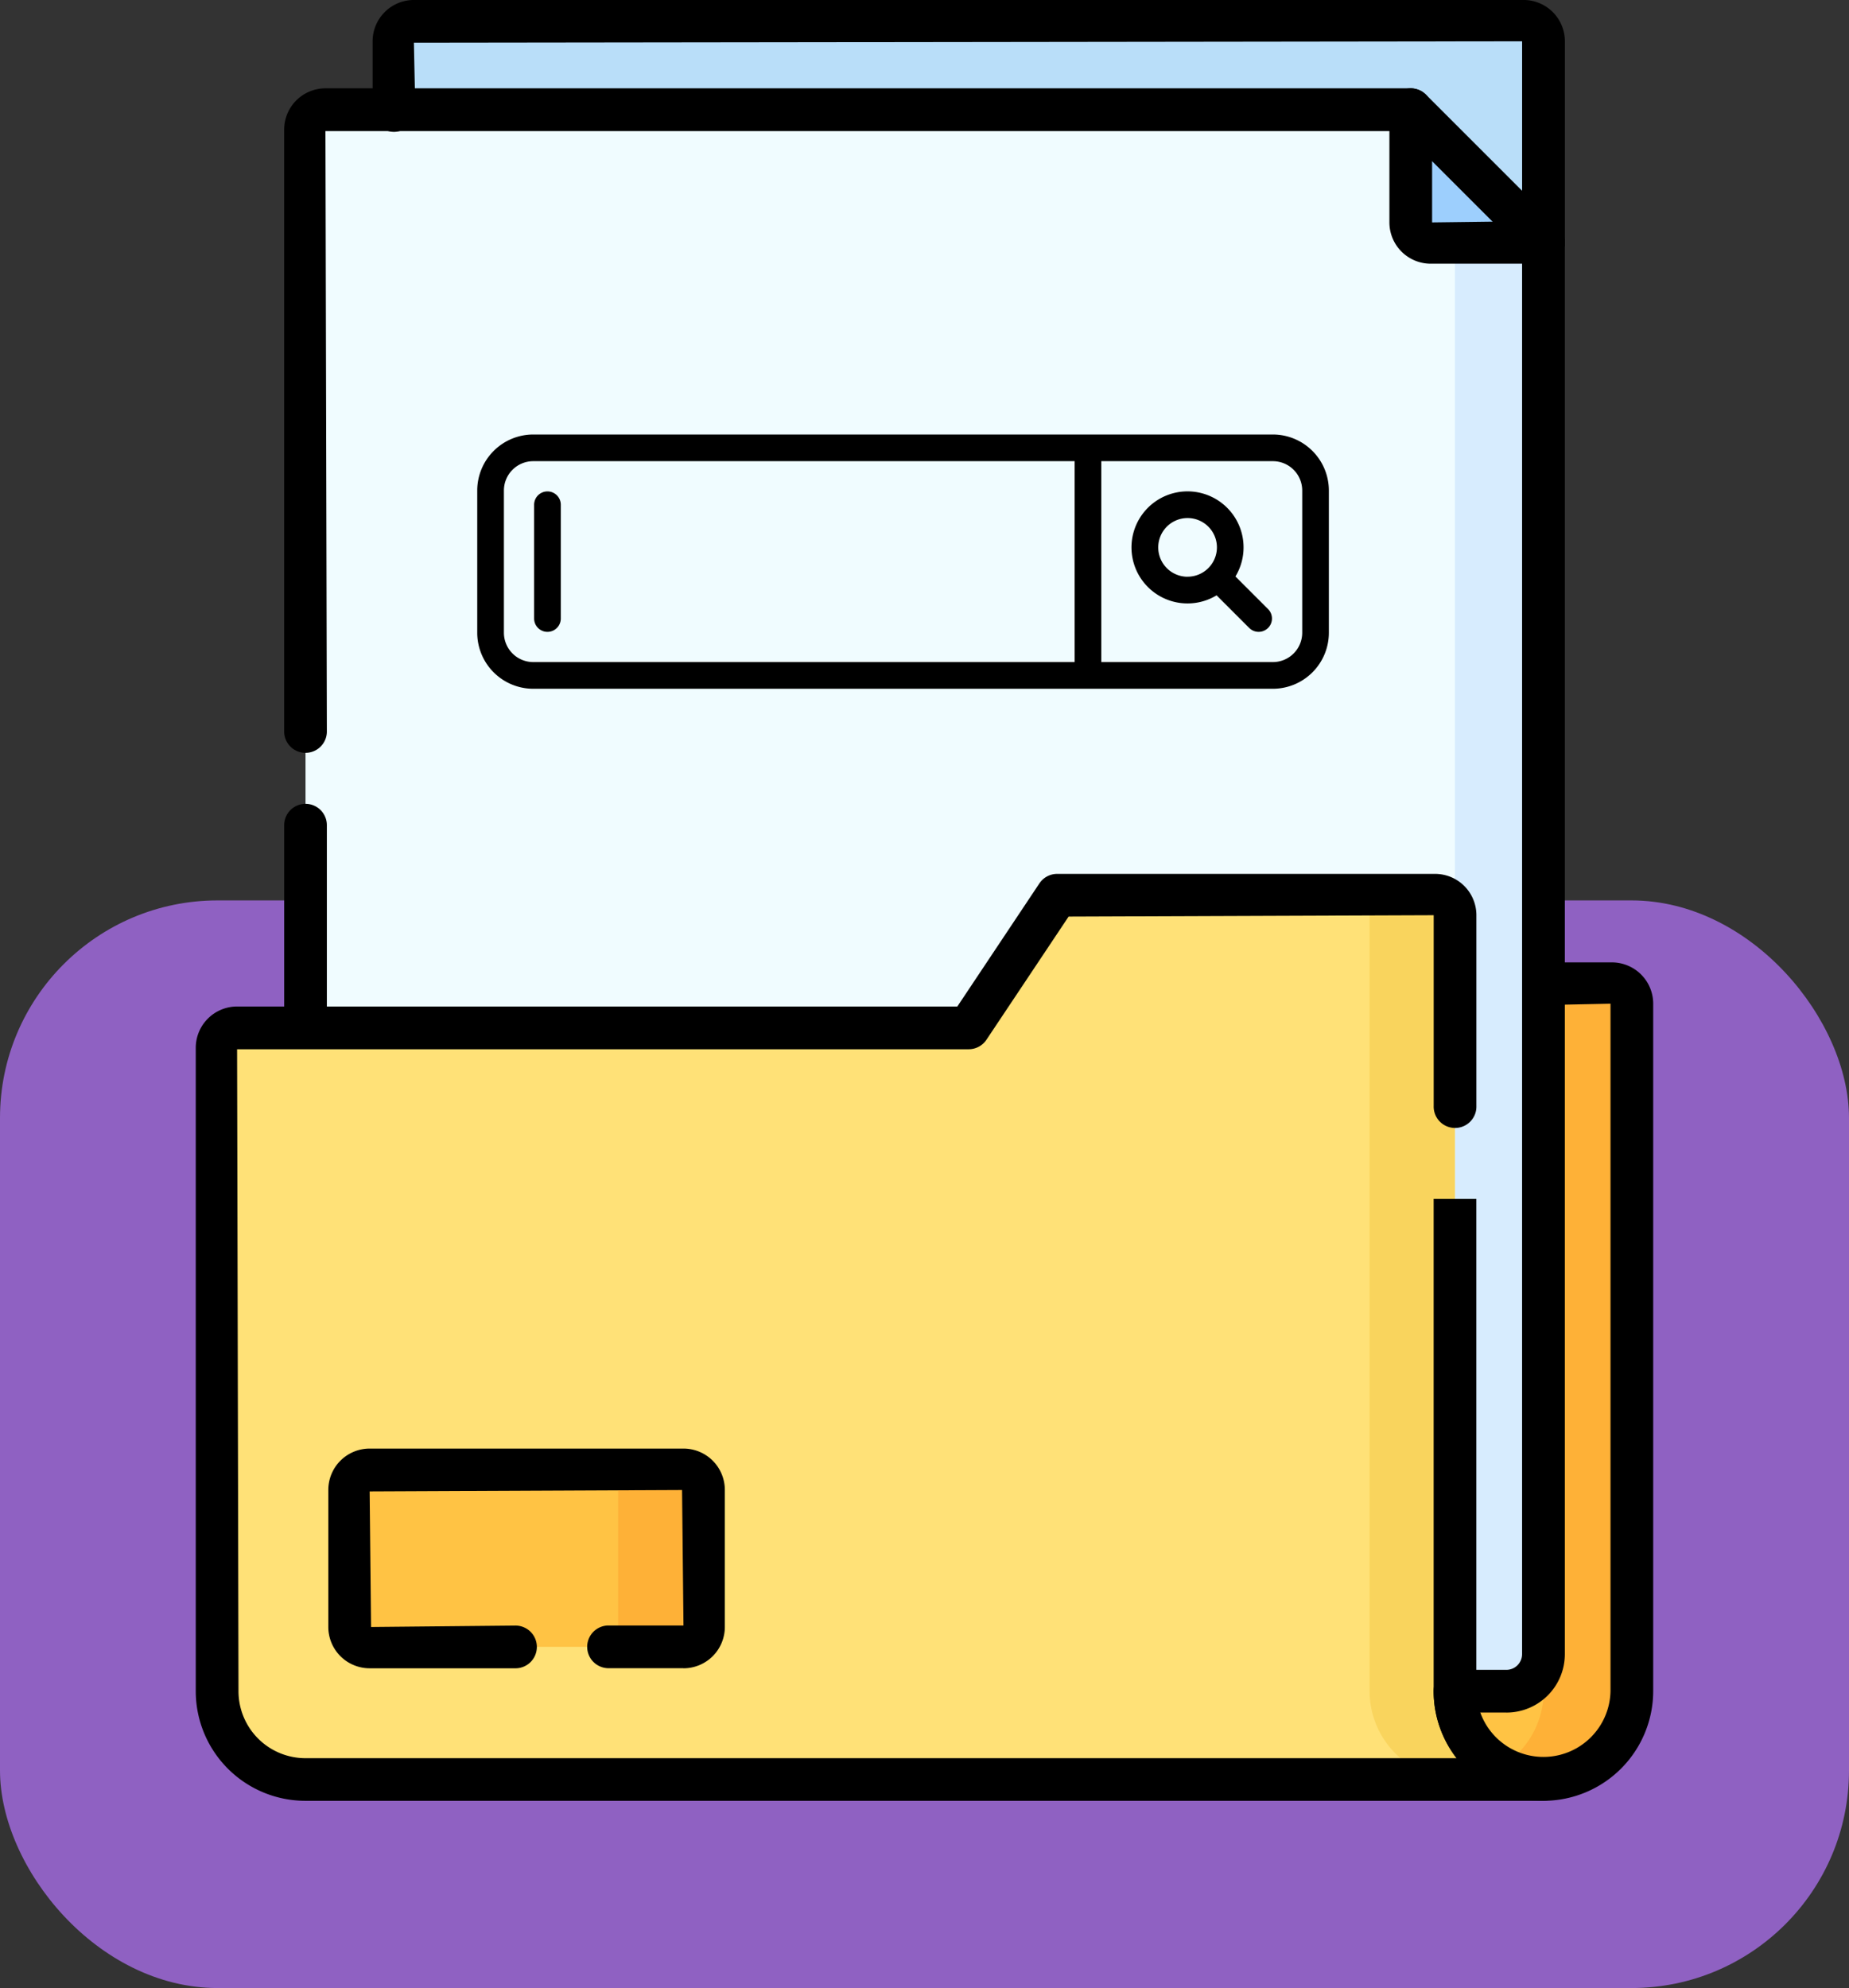 <svg xmlns="http://www.w3.org/2000/svg" xmlns:xlink="http://www.w3.org/1999/xlink" width="85" height="91.394" viewBox="0 0 85 91.394">
  <rect x="0" y="0" width="85" height="91.394" fill="#333333" stroke="none"/>
  <defs>
    <clipPath id="clip-path">
      <rect id="Rectángulo_403025" data-name="Rectángulo 403025" width="67.003" height="82.788" transform="translate(0 0)" fill="none"/>
    </clipPath>
  </defs>
  <g id="Grupo_1102236" data-name="Grupo 1102236" transform="translate(-1000.986 -614.606)">
    <rect id="Rectángulo_402863" data-name="Rectángulo 402863" width="85" height="50" rx="10" transform="translate(1000.986 656)" fill="#8f61c2"/>
    <g id="Grupo_1101586" data-name="Grupo 1101586" transform="translate(653.934 -57.395)">
      <g id="Grupo_1101583" data-name="Grupo 1101583" transform="translate(356.051 672)">
        <g id="Grupo_1101582" data-name="Grupo 1101582" clip-path="url(#clip-path)">
          <path id="Trazado_912194" data-name="Trazado 912194" d="M61.037.981H10.027a.916.916,0,0,0-.916.916V12.624H61.953V1.9a.916.916,0,0,0-.916-.916" fill="#b9def9"/>
          <path id="Trazado_912195" data-name="Trazado 912195" d="M59.928,81.266a4.062,4.062,0,0,1-2.04-3.525l-4.1-32.518h7.7a.916.916,0,0,1,.916.916l1.759,31.6c0,2.248-3.643,3.87-4.24,3.527" fill="#ffc344"/>
          <path id="Trazado_912196" data-name="Trazado 912196" d="M65.1,45.223h-4.05a.916.916,0,0,1,.916.916v31.6a4.062,4.062,0,0,1-2.04,3.525,4.067,4.067,0,0,0,6.09-3.526v-31.6a.916.916,0,0,0-.916-.915" fill="#feb137"/>
          <path id="Trazado_912197" data-name="Trazado 912197" d="M58.289,77.749H5.046V5.961a.916.916,0,0,1,.916-.916H55.856l4.134,6.1v64.9a1.7,1.7,0,0,1-1.7,1.7Z" fill="#f0fcff"/>
          <path id="Trazado_912198" data-name="Trazado 912198" d="M57.022,8.5l.865,2.64v64.9a1.638,1.638,0,0,1-1.577,1.7h3.942a1.7,1.7,0,0,0,1.7-1.7v-64.9Z" fill="#d7ecfe"/>
          <path id="Trazado_912199" data-name="Trazado 912199" d="M55.856,5.046v5.181a.916.916,0,0,0,.916.916h5.181Z" fill="#9dcffd"/>
          <path id="Trazado_912200" data-name="Trazado 912200" d="M55.537,77.741h0V42.074a.916.916,0,0,0-.916-.916H39.6l-4.065,6.1H1.9a.916.916,0,0,0-.916.916V77.752a4.057,4.057,0,0,0,4.057,4.057H59.6a4.065,4.065,0,0,1-4.064-4.066Z" fill="#ffe177"/>
          <path id="Trazado_912201" data-name="Trazado 912201" d="M57.888,77.741h0V42.074a.916.916,0,0,0-.916-.916H53.046a.916.916,0,0,1,.916.916V77.741a4.065,4.065,0,0,0,4.064,4.064h3.926a4.065,4.065,0,0,1-4.064-4.064" fill="#f9d45d"/>
          <path id="Trazado_912202" data-name="Trazado 912202" d="M19.514,75.709H7.994a.916.916,0,0,1-.916-.916v-6.3a.916.916,0,0,1,.916-.916h11.52a.916.916,0,0,1,.916.916v6.3a.916.916,0,0,1-.916.916" fill="#ffc344"/>
          <path id="Trazado_912203" data-name="Trazado 912203" d="M22.421,67.579H18.5a.916.916,0,0,1,.916.916v6.3a.916.916,0,0,1-.916.916h3.926a.916.916,0,0,0,.916-.916V68.5a.916.916,0,0,0-.916-.916" fill="#feb137"/>
          <path id="Trazado_912204" data-name="Trazado 912204" d="M61.954,12.125a.981.981,0,0,1-.981-.981V1.9l-50.945.065.065,3.083a.982.982,0,1,1-1.963,0V1.9A1.9,1.9,0,0,1,10.03,0H61.04a1.9,1.9,0,0,1,1.9,1.9v9.246a.981.981,0,0,1-.983.979h0"/>
          <path id="Trazado_912205" data-name="Trazado 912205" d="M61.953,82.788a5.052,5.052,0,0,1-5.046-5.046.981.981,0,1,1,1.963,0,3.084,3.084,0,0,0,6.167,0v-31.6l-3.083.065a.982.982,0,0,1,0-1.963H65.1a1.9,1.9,0,0,1,1.9,1.9v31.6a5.052,5.052,0,0,1-5.05,5.044"/>
          <path id="Trazado_912206" data-name="Trazado 912206" d="M60.252,78.73H57.889a.982.982,0,0,1,0-1.963h2.363a.722.722,0,0,0,.72-.72v-64.5L55.45,6.027H5.962L6.027,33.66a.982.982,0,0,1-1.963,0V5.961a1.9,1.9,0,0,1,1.9-1.9H55.857a.979.979,0,0,1,.693.287l6.1,6.1a.983.983,0,0,1,.288.7v64.9a2.686,2.686,0,0,1-2.685,2.683"/>
          <path id="Trazado_912207" data-name="Trazado 912207" d="M5.046,48.193a.981.981,0,0,1-.981-.981V37.936a.981.981,0,0,1,1.962,0v9.276a.981.981,0,0,1-.981.981"/>
          <path id="Trazado_912208" data-name="Trazado 912208" d="M61.954,12.124H56.773a1.9,1.9,0,0,1-1.9-1.9V5.045a.981.981,0,1,1,1.963,0v5.181l5.116-.065a.981.981,0,1,1,0,1.963Z"/>
          <path id="Trazado_912209" data-name="Trazado 912209" d="M61.953,82.788H5.038A5.044,5.044,0,0,1,0,77.75V48.172a1.9,1.9,0,0,1,1.9-1.9H35.01l3.773-5.66a.982.982,0,0,1,.817-.437H56.972a1.9,1.9,0,0,1,1.9,1.9v8.767a.982.982,0,1,1-1.963,0V42.075l-16.783.063L36.349,47.8a.982.982,0,0,1-.817.437H1.9l.065,29.513A3.079,3.079,0,0,0,5.04,80.828H57.961a5.024,5.024,0,0,1-1.054-3.083V55.118H58.87V77.741a3.086,3.086,0,0,0,3.083,3.083.982.982,0,0,1,0,1.963Z"/>
          <path id="Trazado_912210" data-name="Trazado 912210" d="M22.422,76.691H18.945a.982.982,0,0,1,0-1.963h3.476L22.356,68.5l-14.362.065.065,6.232,6.608-.065a.982.982,0,1,1,0,1.963H7.994a1.9,1.9,0,0,1-1.9-1.9v-6.3a1.9,1.9,0,0,1,1.9-1.9H22.422a1.9,1.9,0,0,1,1.9,1.9v6.3a1.9,1.9,0,0,1-1.9,1.9"/>
        </g>
      </g>
    </g>
    <g id="search-engine" transform="translate(1022.925 455.007)">
      <g id="Grupo_1101588" data-name="Grupo 1101588" transform="translate(0 179.574)">
        <g id="Grupo_1101587" data-name="Grupo 1101587">
          <path id="Trazado_912212" data-name="Trazado 912212" d="M36.576,179.574h-34A2.578,2.578,0,0,0,0,182.149v6.539a2.578,2.578,0,0,0,2.575,2.575h34a2.578,2.578,0,0,0,2.575-2.575v-6.539A2.578,2.578,0,0,0,36.576,179.574Zm-9.113,10.462H2.575a1.35,1.35,0,0,1-1.349-1.349v-6.539A1.35,1.35,0,0,1,2.575,180.8H27.463Zm10.462-1.349a1.35,1.35,0,0,1-1.349,1.349H28.689V180.8h7.887a1.35,1.35,0,0,1,1.349,1.349v6.539Z" transform="translate(0 -179.574)"/>
        </g>
      </g>
      <g id="Grupo_1101590" data-name="Grupo 1101590" transform="translate(30.078 182.189)">
        <g id="Grupo_1101589" data-name="Grupo 1101589">
          <path id="Trazado_912213" data-name="Trazado 912213" d="M399.63,219.189l-1.5-1.5a2.576,2.576,0,1,0-.867.867l1.5,1.5a.613.613,0,0,0,.867-.867Zm-3.7-1.487a1.349,1.349,0,1,1,1.349-1.349A1.35,1.35,0,0,1,395.928,217.7Z" transform="translate(-393.353 -213.778)"/>
        </g>
      </g>
      <g id="Grupo_1101592" data-name="Grupo 1101592" transform="translate(2.615 182.19)">
        <g id="Grupo_1101591" data-name="Grupo 1101591">
          <path id="Trazado_912214" data-name="Trazado 912214" d="M34.817,213.779a.613.613,0,0,0-.613.613v5.231a.613.613,0,1,0,1.226,0v-5.231A.613.613,0,0,0,34.817,213.779Z" transform="translate(-34.204 -213.779)"/>
        </g>
      </g>
    </g>
  </g>
</svg>
